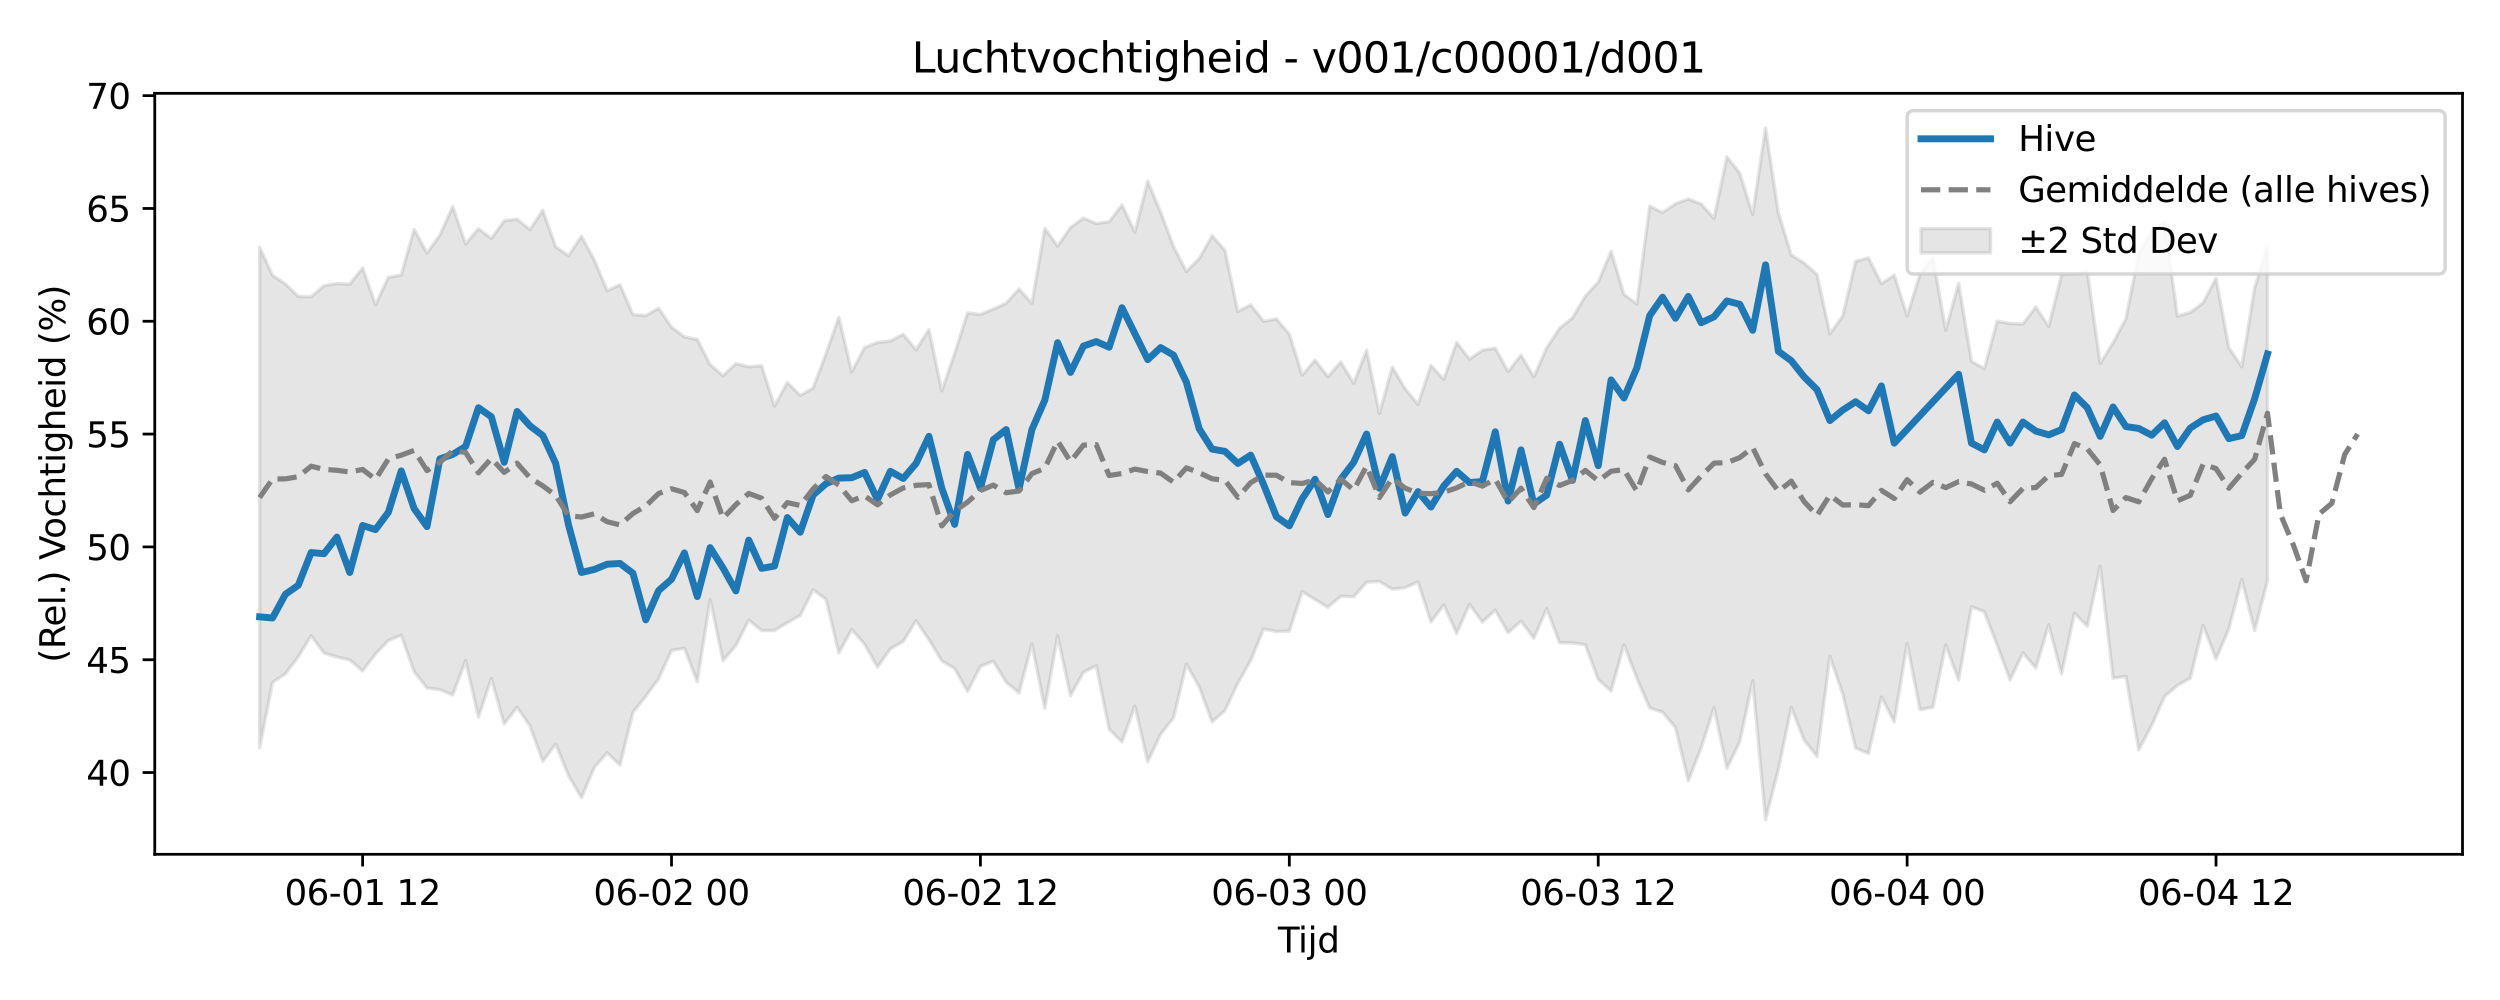 <?xml version="1.0" encoding="utf-8" standalone="no"?>
<!DOCTYPE svg PUBLIC "-//W3C//DTD SVG 1.1//EN"
  "http://www.w3.org/Graphics/SVG/1.1/DTD/svg11.dtd">
<svg xmlns:xlink="http://www.w3.org/1999/xlink" width="720pt" height="288pt" viewBox="0 0 720 288" xmlns="http://www.w3.org/2000/svg" version="1.1">
 <defs>
  <style type="text/css">*{stroke-linejoin: round; stroke-linecap: butt}</style>
 </defs>
 <g id="figure_1">
  <g id="patch_1">
   <path d="M 0 288 
L 720 288 
L 720 0 
L 0 0 
z
" style="fill: #ffffff"/>
  </g>
  <g id="axes_1">
   <g id="patch_2">
    <path d="M 44.57 246.04 
L 709.2 246.04 
L 709.2 26.88 
L 44.57 26.88 
z
" style="fill: #ffffff"/>
   </g>
   <g id="FillBetweenPolyCollection_1">
    <defs>
     <path id="mdb342865ad" d="M 74.78 -216.764 
L 74.78 -72.628 
L 78.487 -91.429 
L 82.194 -93.949 
L 85.901 -98.825 
L 89.608 -104.92 
L 93.314 -99.925 
L 97.021 -98.768 
L 100.728 -97.954 
L 104.435 -94.771 
L 108.142 -99.624 
L 111.848 -103.522 
L 115.555 -105.033 
L 119.262 -94.596 
L 122.969 -89.835 
L 126.676 -89.383 
L 130.383 -87.861 
L 134.089 -97.683 
L 137.796 -81.487 
L 141.503 -92.578 
L 145.21 -79.501 
L 148.917 -84.323 
L 152.623 -78.931 
L 156.33 -68.722 
L 160.037 -73.702 
L 163.744 -64.584 
L 167.451 -58.232 
L 171.157 -66.919 
L 174.864 -71.189 
L 178.571 -67.666 
L 182.278 -82.831 
L 185.985 -87.468 
L 189.691 -92.515 
L 193.398 -100.671 
L 197.105 -101.319 
L 200.812 -91.66 
L 204.519 -115.375 
L 208.225 -97.737 
L 211.932 -102.044 
L 215.639 -109.411 
L 219.346 -106.372 
L 223.053 -106.393 
L 226.759 -108.661 
L 230.466 -110.73 
L 234.173 -118.137 
L 237.88 -115.396 
L 241.587 -99.927 
L 245.293 -106.698 
L 249 -102.474 
L 252.707 -95.862 
L 256.414 -101.111 
L 260.121 -103.21 
L 263.827 -109.223 
L 267.534 -103.781 
L 271.241 -97.677 
L 274.948 -95.431 
L 278.655 -88.888 
L 282.361 -96.046 
L 286.068 -97.574 
L 289.775 -91.523 
L 293.482 -88.424 
L 297.189 -102.559 
L 300.896 -84.028 
L 304.602 -104.86 
L 308.309 -87.616 
L 312.016 -94.384 
L 315.723 -96.267 
L 319.43 -77.971 
L 323.136 -74.299 
L 326.843 -84.677 
L 330.55 -68.58 
L 334.257 -76.568 
L 337.964 -81.207 
L 341.67 -96.708 
L 345.377 -90.188 
L 349.084 -80.091 
L 352.791 -83.386 
L 356.498 -91.21 
L 360.204 -97.777 
L 363.911 -106.843 
L 367.618 -106.113 
L 371.325 -106.239 
L 375.032 -117.572 
L 378.738 -115.33 
L 382.445 -113.107 
L 386.152 -116.278 
L 389.859 -116.124 
L 393.566 -120.317 
L 397.272 -120.545 
L 400.979 -118.297 
L 404.686 -118.749 
L 408.393 -120.391 
L 412.1 -108.882 
L 415.806 -113.749 
L 419.513 -105.587 
L 423.22 -113.956 
L 426.927 -108.853 
L 430.634 -112.29 
L 434.34 -105.752 
L 438.047 -109.096 
L 441.754 -104.189 
L 445.461 -112.689 
L 449.168 -102.896 
L 452.874 -102.835 
L 456.581 -102.326 
L 460.288 -92.307 
L 463.995 -88.974 
L 467.702 -102.318 
L 471.409 -92.664 
L 475.115 -84.103 
L 478.822 -82.889 
L 482.529 -78.497 
L 486.236 -63.141 
L 489.943 -72.642 
L 493.649 -84.147 
L 497.356 -66.694 
L 501.063 -74.369 
L 504.77 -91.933 
L 508.477 -51.922 
L 512.183 -66.463 
L 515.89 -84.279 
L 519.597 -74.823 
L 523.304 -70.158 
L 527.011 -98.931 
L 530.717 -88.106 
L 534.424 -72.544 
L 538.131 -71.008 
L 541.838 -87.256 
L 545.545 -80.106 
L 549.251 -102.658 
L 552.958 -83.598 
L 556.665 -84.299 
L 560.372 -102.236 
L 564.079 -92.118 
L 567.785 -113.265 
L 571.492 -111.808 
L 575.199 -102.161 
L 578.906 -92.188 
L 582.613 -99.987 
L 586.319 -95.588 
L 590.026 -108.054 
L 593.733 -93.914 
L 597.44 -111.379 
L 601.147 -107.645 
L 604.853 -124.906 
L 608.56 -92.706 
L 612.267 -93.161 
L 615.974 -72.06 
L 619.681 -79.067 
L 623.387 -87.4 
L 627.094 -90.593 
L 630.801 -92.679 
L 634.508 -107.899 
L 638.215 -98.212 
L 641.922 -106.952 
L 645.628 -121.087 
L 649.335 -106.408 
L 653.042 -120.747 
L 653.042 -217.243 
L 653.042 -217.243 
L 649.335 -205.048 
L 645.628 -182.354 
L 641.922 -187.825 
L 638.215 -207.883 
L 634.508 -200.795 
L 630.801 -198.025 
L 627.094 -196.927 
L 623.387 -224.056 
L 619.681 -221.211 
L 615.974 -214.882 
L 612.267 -196.236 
L 608.56 -189.247 
L 604.853 -183.3 
L 601.147 -209.804 
L 597.44 -209.138 
L 593.733 -208.841 
L 590.026 -193.979 
L 586.319 -199.585 
L 582.613 -194.682 
L 578.906 -194.827 
L 575.199 -195.504 
L 571.492 -181.813 
L 567.785 -183.966 
L 564.079 -206.449 
L 560.372 -192.887 
L 556.665 -213.856 
L 552.958 -208.926 
L 549.251 -197.058 
L 545.545 -208.75 
L 541.838 -206.293 
L 538.131 -213.733 
L 534.424 -212.773 
L 530.717 -196.995 
L 527.011 -191.874 
L 523.304 -208.951 
L 519.597 -212.228 
L 515.89 -214.577 
L 512.183 -226.653 
L 508.477 -251.158 
L 504.77 -226.274 
L 501.063 -238.061 
L 497.356 -242.848 
L 493.649 -225.081 
L 489.943 -229.252 
L 486.236 -230.697 
L 482.529 -229.307 
L 478.822 -226.772 
L 475.115 -228.621 
L 471.409 -200.452 
L 467.702 -203.227 
L 463.995 -215.581 
L 460.288 -206.73 
L 456.581 -202.725 
L 452.874 -196.46 
L 449.168 -193.458 
L 445.461 -187.843 
L 441.754 -179.448 
L 438.047 -185.681 
L 434.34 -180.979 
L 430.634 -187.747 
L 426.927 -187.151 
L 423.22 -184.565 
L 419.513 -189.406 
L 415.806 -178.738 
L 412.1 -182.738 
L 408.393 -171.539 
L 404.686 -176.058 
L 400.979 -182.297 
L 397.272 -168.888 
L 393.566 -187.177 
L 389.859 -177.606 
L 386.152 -183.759 
L 382.445 -179.504 
L 378.738 -184.284 
L 375.032 -179.948 
L 371.325 -191.787 
L 367.618 -196.152 
L 363.911 -195.484 
L 360.204 -200.218 
L 356.498 -198.306 
L 352.791 -215.908 
L 349.084 -220.132 
L 345.377 -213.501 
L 341.67 -209.827 
L 337.964 -217.036 
L 334.257 -226.904 
L 330.55 -235.814 
L 326.843 -221.115 
L 323.136 -228.962 
L 319.43 -224.135 
L 315.723 -223.636 
L 312.016 -225.21 
L 308.309 -222.468 
L 304.602 -217.117 
L 300.896 -222.26 
L 297.189 -200.635 
L 293.482 -204.774 
L 289.775 -200.655 
L 286.068 -198.998 
L 282.361 -197.431 
L 278.655 -197.874 
L 274.948 -186.225 
L 271.241 -175.438 
L 267.534 -193.1 
L 263.827 -187.256 
L 260.121 -191.721 
L 256.414 -189.798 
L 252.707 -189.352 
L 249 -187.908 
L 245.293 -180.899 
L 241.587 -196.645 
L 237.88 -186.157 
L 234.173 -176.206 
L 230.466 -174.113 
L 226.759 -177.853 
L 223.053 -171.054 
L 219.346 -182.649 
L 215.639 -182.364 
L 211.932 -183.295 
L 208.225 -179.783 
L 204.519 -182.991 
L 200.812 -190.243 
L 197.105 -190.982 
L 193.398 -193.796 
L 189.691 -199.229 
L 185.985 -197.097 
L 182.278 -197.401 
L 178.571 -206.006 
L 174.864 -204.279 
L 171.157 -213.127 
L 167.451 -219.958 
L 163.744 -214.349 
L 160.037 -216.928 
L 156.33 -227.417 
L 152.623 -221.88 
L 148.917 -224.874 
L 145.21 -224.404 
L 141.503 -219.341 
L 137.796 -222.17 
L 134.089 -217.734 
L 130.383 -228.514 
L 126.676 -220.278 
L 122.969 -215.123 
L 119.262 -221.966 
L 115.555 -208.805 
L 111.848 -208.119 
L 108.142 -200.243 
L 104.435 -210.836 
L 100.728 -206.168 
L 97.021 -206.344 
L 93.314 -205.713 
L 89.608 -202.543 
L 85.901 -202.636 
L 82.194 -206.212 
L 78.487 -208.701 
L 74.78 -216.764 
z
" style="stroke: #808080; stroke-opacity: 0.2"/>
    </defs>
    <g clip-path="url(#p90c92bce4d)">
     <use xlink:href="#mdb342865ad" x="0" y="288" style="fill: #808080; fill-opacity: 0.2; stroke: #808080; stroke-opacity: 0.2"/>
    </g>
   </g>
   <g id="matplotlib.axis_1">
    <g id="xtick_1">
     <g id="line2d_1">
      <defs>
       <path id="maa9a66c68b" d="M 0 0 
L 0 3.5 
" style="stroke: #000000; stroke-width: 0.8"/>
      </defs>
      <g>
       <use xlink:href="#maa9a66c68b" x="104.435" y="246.04" style="stroke: #000000; stroke-width: 0.8"/>
      </g>
     </g>
     <g id="text_1">
      <!-- 06-01 12 -->
      <g transform="translate(81.954 260.638) scale(0.1 -0.1)">
       <defs>
        <path id="DejaVuSans-30" d="M 2034 4250 
Q 1547 4250 1301 3770 
Q 1056 3291 1056 2328 
Q 1056 1369 1301 889 
Q 1547 409 2034 409 
Q 2525 409 2770 889 
Q 3016 1369 3016 2328 
Q 3016 3291 2770 3770 
Q 2525 4250 2034 4250 
z
M 2034 4750 
Q 2819 4750 3233 4129 
Q 3647 3509 3647 2328 
Q 3647 1150 3233 529 
Q 2819 -91 2034 -91 
Q 1250 -91 836 529 
Q 422 1150 422 2328 
Q 422 3509 836 4129 
Q 1250 4750 2034 4750 
z
" transform="scale(0.016)"/>
        <path id="DejaVuSans-36" d="M 2113 2584 
Q 1688 2584 1439 2293 
Q 1191 2003 1191 1497 
Q 1191 994 1439 701 
Q 1688 409 2113 409 
Q 2538 409 2786 701 
Q 3034 994 3034 1497 
Q 3034 2003 2786 2293 
Q 2538 2584 2113 2584 
z
M 3366 4563 
L 3366 3988 
Q 3128 4100 2886 4159 
Q 2644 4219 2406 4219 
Q 1781 4219 1451 3797 
Q 1122 3375 1075 2522 
Q 1259 2794 1537 2939 
Q 1816 3084 2150 3084 
Q 2853 3084 3261 2657 
Q 3669 2231 3669 1497 
Q 3669 778 3244 343 
Q 2819 -91 2113 -91 
Q 1303 -91 875 529 
Q 447 1150 447 2328 
Q 447 3434 972 4092 
Q 1497 4750 2381 4750 
Q 2619 4750 2861 4703 
Q 3103 4656 3366 4563 
z
" transform="scale(0.016)"/>
        <path id="DejaVuSans-2d" d="M 313 2009 
L 1997 2009 
L 1997 1497 
L 313 1497 
L 313 2009 
z
" transform="scale(0.016)"/>
        <path id="DejaVuSans-31" d="M 794 531 
L 1825 531 
L 1825 4091 
L 703 3866 
L 703 4441 
L 1819 4666 
L 2450 4666 
L 2450 531 
L 3481 531 
L 3481 0 
L 794 0 
L 794 531 
z
" transform="scale(0.016)"/>
        <path id="DejaVuSans-20" transform="scale(0.016)"/>
        <path id="DejaVuSans-32" d="M 1228 531 
L 3431 531 
L 3431 0 
L 469 0 
L 469 531 
Q 828 903 1448 1529 
Q 2069 2156 2228 2338 
Q 2531 2678 2651 2914 
Q 2772 3150 2772 3378 
Q 2772 3750 2511 3984 
Q 2250 4219 1831 4219 
Q 1534 4219 1204 4116 
Q 875 4013 500 3803 
L 500 4441 
Q 881 4594 1212 4672 
Q 1544 4750 1819 4750 
Q 2544 4750 2975 4387 
Q 3406 4025 3406 3419 
Q 3406 3131 3298 2873 
Q 3191 2616 2906 2266 
Q 2828 2175 2409 1742 
Q 1991 1309 1228 531 
z
" transform="scale(0.016)"/>
       </defs>
       <use xlink:href="#DejaVuSans-30"/>
       <use xlink:href="#DejaVuSans-36" transform="translate(63.623 0)"/>
       <use xlink:href="#DejaVuSans-2d" transform="translate(127.246 0)"/>
       <use xlink:href="#DejaVuSans-30" transform="translate(163.33 0)"/>
       <use xlink:href="#DejaVuSans-31" transform="translate(226.953 0)"/>
       <use xlink:href="#DejaVuSans-20" transform="translate(290.576 0)"/>
       <use xlink:href="#DejaVuSans-31" transform="translate(322.363 0)"/>
       <use xlink:href="#DejaVuSans-32" transform="translate(385.986 0)"/>
      </g>
     </g>
    </g>
    <g id="xtick_2">
     <g id="line2d_2">
      <g>
       <use xlink:href="#maa9a66c68b" x="193.398" y="246.04" style="stroke: #000000; stroke-width: 0.8"/>
      </g>
     </g>
     <g id="text_2">
      <!-- 06-02 00 -->
      <g transform="translate(170.918 260.638) scale(0.1 -0.1)">
       <use xlink:href="#DejaVuSans-30"/>
       <use xlink:href="#DejaVuSans-36" transform="translate(63.623 0)"/>
       <use xlink:href="#DejaVuSans-2d" transform="translate(127.246 0)"/>
       <use xlink:href="#DejaVuSans-30" transform="translate(163.33 0)"/>
       <use xlink:href="#DejaVuSans-32" transform="translate(226.953 0)"/>
       <use xlink:href="#DejaVuSans-20" transform="translate(290.576 0)"/>
       <use xlink:href="#DejaVuSans-30" transform="translate(322.363 0)"/>
       <use xlink:href="#DejaVuSans-30" transform="translate(385.986 0)"/>
      </g>
     </g>
    </g>
    <g id="xtick_3">
     <g id="line2d_3">
      <g>
       <use xlink:href="#maa9a66c68b" x="282.361" y="246.04" style="stroke: #000000; stroke-width: 0.8"/>
      </g>
     </g>
     <g id="text_3">
      <!-- 06-02 12 -->
      <g transform="translate(259.881 260.638) scale(0.1 -0.1)">
       <use xlink:href="#DejaVuSans-30"/>
       <use xlink:href="#DejaVuSans-36" transform="translate(63.623 0)"/>
       <use xlink:href="#DejaVuSans-2d" transform="translate(127.246 0)"/>
       <use xlink:href="#DejaVuSans-30" transform="translate(163.33 0)"/>
       <use xlink:href="#DejaVuSans-32" transform="translate(226.953 0)"/>
       <use xlink:href="#DejaVuSans-20" transform="translate(290.576 0)"/>
       <use xlink:href="#DejaVuSans-31" transform="translate(322.363 0)"/>
       <use xlink:href="#DejaVuSans-32" transform="translate(385.986 0)"/>
      </g>
     </g>
    </g>
    <g id="xtick_4">
     <g id="line2d_4">
      <g>
       <use xlink:href="#maa9a66c68b" x="371.325" y="246.04" style="stroke: #000000; stroke-width: 0.8"/>
      </g>
     </g>
     <g id="text_4">
      <!-- 06-03 00 -->
      <g transform="translate(348.844 260.638) scale(0.1 -0.1)">
       <defs>
        <path id="DejaVuSans-33" d="M 2597 2516 
Q 3050 2419 3304 2112 
Q 3559 1806 3559 1356 
Q 3559 666 3084 287 
Q 2609 -91 1734 -91 
Q 1441 -91 1130 -33 
Q 819 25 488 141 
L 488 750 
Q 750 597 1062 519 
Q 1375 441 1716 441 
Q 2309 441 2620 675 
Q 2931 909 2931 1356 
Q 2931 1769 2642 2001 
Q 2353 2234 1838 2234 
L 1294 2234 
L 1294 2753 
L 1863 2753 
Q 2328 2753 2575 2939 
Q 2822 3125 2822 3475 
Q 2822 3834 2567 4026 
Q 2313 4219 1838 4219 
Q 1578 4219 1281 4162 
Q 984 4106 628 3988 
L 628 4550 
Q 988 4650 1302 4700 
Q 1616 4750 1894 4750 
Q 2613 4750 3031 4423 
Q 3450 4097 3450 3541 
Q 3450 3153 3228 2886 
Q 3006 2619 2597 2516 
z
" transform="scale(0.016)"/>
       </defs>
       <use xlink:href="#DejaVuSans-30"/>
       <use xlink:href="#DejaVuSans-36" transform="translate(63.623 0)"/>
       <use xlink:href="#DejaVuSans-2d" transform="translate(127.246 0)"/>
       <use xlink:href="#DejaVuSans-30" transform="translate(163.33 0)"/>
       <use xlink:href="#DejaVuSans-33" transform="translate(226.953 0)"/>
       <use xlink:href="#DejaVuSans-20" transform="translate(290.576 0)"/>
       <use xlink:href="#DejaVuSans-30" transform="translate(322.363 0)"/>
       <use xlink:href="#DejaVuSans-30" transform="translate(385.986 0)"/>
      </g>
     </g>
    </g>
    <g id="xtick_5">
     <g id="line2d_5">
      <g>
       <use xlink:href="#maa9a66c68b" x="460.288" y="246.04" style="stroke: #000000; stroke-width: 0.8"/>
      </g>
     </g>
     <g id="text_5">
      <!-- 06-03 12 -->
      <g transform="translate(437.808 260.638) scale(0.1 -0.1)">
       <use xlink:href="#DejaVuSans-30"/>
       <use xlink:href="#DejaVuSans-36" transform="translate(63.623 0)"/>
       <use xlink:href="#DejaVuSans-2d" transform="translate(127.246 0)"/>
       <use xlink:href="#DejaVuSans-30" transform="translate(163.33 0)"/>
       <use xlink:href="#DejaVuSans-33" transform="translate(226.953 0)"/>
       <use xlink:href="#DejaVuSans-20" transform="translate(290.576 0)"/>
       <use xlink:href="#DejaVuSans-31" transform="translate(322.363 0)"/>
       <use xlink:href="#DejaVuSans-32" transform="translate(385.986 0)"/>
      </g>
     </g>
    </g>
    <g id="xtick_6">
     <g id="line2d_6">
      <g>
       <use xlink:href="#maa9a66c68b" x="549.251" y="246.04" style="stroke: #000000; stroke-width: 0.8"/>
      </g>
     </g>
     <g id="text_6">
      <!-- 06-04 00 -->
      <g transform="translate(526.771 260.638) scale(0.1 -0.1)">
       <defs>
        <path id="DejaVuSans-34" d="M 2419 4116 
L 825 1625 
L 2419 1625 
L 2419 4116 
z
M 2253 4666 
L 3047 4666 
L 3047 1625 
L 3713 1625 
L 3713 1100 
L 3047 1100 
L 3047 0 
L 2419 0 
L 2419 1100 
L 313 1100 
L 313 1709 
L 2253 4666 
z
" transform="scale(0.016)"/>
       </defs>
       <use xlink:href="#DejaVuSans-30"/>
       <use xlink:href="#DejaVuSans-36" transform="translate(63.623 0)"/>
       <use xlink:href="#DejaVuSans-2d" transform="translate(127.246 0)"/>
       <use xlink:href="#DejaVuSans-30" transform="translate(163.33 0)"/>
       <use xlink:href="#DejaVuSans-34" transform="translate(226.953 0)"/>
       <use xlink:href="#DejaVuSans-20" transform="translate(290.576 0)"/>
       <use xlink:href="#DejaVuSans-30" transform="translate(322.363 0)"/>
       <use xlink:href="#DejaVuSans-30" transform="translate(385.986 0)"/>
      </g>
     </g>
    </g>
    <g id="xtick_7">
     <g id="line2d_7">
      <g>
       <use xlink:href="#maa9a66c68b" x="638.215" y="246.04" style="stroke: #000000; stroke-width: 0.8"/>
      </g>
     </g>
     <g id="text_7">
      <!-- 06-04 12 -->
      <g transform="translate(615.734 260.638) scale(0.1 -0.1)">
       <use xlink:href="#DejaVuSans-30"/>
       <use xlink:href="#DejaVuSans-36" transform="translate(63.623 0)"/>
       <use xlink:href="#DejaVuSans-2d" transform="translate(127.246 0)"/>
       <use xlink:href="#DejaVuSans-30" transform="translate(163.33 0)"/>
       <use xlink:href="#DejaVuSans-34" transform="translate(226.953 0)"/>
       <use xlink:href="#DejaVuSans-20" transform="translate(290.576 0)"/>
       <use xlink:href="#DejaVuSans-31" transform="translate(322.363 0)"/>
       <use xlink:href="#DejaVuSans-32" transform="translate(385.986 0)"/>
      </g>
     </g>
    </g>
    <g id="text_8">
     <!-- Tijd -->
     <g transform="translate(368.035 274.317) scale(0.1 -0.1)">
      <defs>
       <path id="DejaVuSans-54" d="M -19 4666 
L 3928 4666 
L 3928 4134 
L 2272 4134 
L 2272 0 
L 1638 0 
L 1638 4134 
L -19 4134 
L -19 4666 
z
" transform="scale(0.016)"/>
       <path id="DejaVuSans-69" d="M 603 3500 
L 1178 3500 
L 1178 0 
L 603 0 
L 603 3500 
z
M 603 4863 
L 1178 4863 
L 1178 4134 
L 603 4134 
L 603 4863 
z
" transform="scale(0.016)"/>
       <path id="DejaVuSans-6a" d="M 603 3500 
L 1178 3500 
L 1178 -63 
Q 1178 -731 923 -1031 
Q 669 -1331 103 -1331 
L -116 -1331 
L -116 -844 
L 38 -844 
Q 366 -844 484 -692 
Q 603 -541 603 -63 
L 603 3500 
z
M 603 4863 
L 1178 4863 
L 1178 4134 
L 603 4134 
L 603 4863 
z
" transform="scale(0.016)"/>
       <path id="DejaVuSans-64" d="M 2906 2969 
L 2906 4863 
L 3481 4863 
L 3481 0 
L 2906 0 
L 2906 525 
Q 2725 213 2448 61 
Q 2172 -91 1784 -91 
Q 1150 -91 751 415 
Q 353 922 353 1747 
Q 353 2572 751 3078 
Q 1150 3584 1784 3584 
Q 2172 3584 2448 3432 
Q 2725 3281 2906 2969 
z
M 947 1747 
Q 947 1113 1208 752 
Q 1469 391 1925 391 
Q 2381 391 2643 752 
Q 2906 1113 2906 1747 
Q 2906 2381 2643 2742 
Q 2381 3103 1925 3103 
Q 1469 3103 1208 2742 
Q 947 2381 947 1747 
z
" transform="scale(0.016)"/>
      </defs>
      <use xlink:href="#DejaVuSans-54"/>
      <use xlink:href="#DejaVuSans-69" transform="translate(57.959 0)"/>
      <use xlink:href="#DejaVuSans-6a" transform="translate(85.742 0)"/>
      <use xlink:href="#DejaVuSans-64" transform="translate(113.525 0)"/>
     </g>
    </g>
   </g>
   <g id="matplotlib.axis_2">
    <g id="ytick_1">
     <g id="line2d_8">
      <defs>
       <path id="m85c59181f1" d="M 0 0 
L -3.5 0 
" style="stroke: #000000; stroke-width: 0.8"/>
      </defs>
      <g>
       <use xlink:href="#m85c59181f1" x="44.57" y="222.491" style="stroke: #000000; stroke-width: 0.8"/>
      </g>
     </g>
     <g id="text_9">
      <!-- 40 -->
      <g transform="translate(24.845 226.29) scale(0.1 -0.1)">
       <use xlink:href="#DejaVuSans-34"/>
       <use xlink:href="#DejaVuSans-30" transform="translate(63.623 0)"/>
      </g>
     </g>
    </g>
    <g id="ytick_2">
     <g id="line2d_9">
      <g>
       <use xlink:href="#m85c59181f1" x="44.57" y="189.999" style="stroke: #000000; stroke-width: 0.8"/>
      </g>
     </g>
     <g id="text_10">
      <!-- 45 -->
      <g transform="translate(24.845 193.798) scale(0.1 -0.1)">
       <defs>
        <path id="DejaVuSans-35" d="M 691 4666 
L 3169 4666 
L 3169 4134 
L 1269 4134 
L 1269 2991 
Q 1406 3038 1543 3061 
Q 1681 3084 1819 3084 
Q 2600 3084 3056 2656 
Q 3513 2228 3513 1497 
Q 3513 744 3044 326 
Q 2575 -91 1722 -91 
Q 1428 -91 1123 -41 
Q 819 9 494 109 
L 494 744 
Q 775 591 1075 516 
Q 1375 441 1709 441 
Q 2250 441 2565 725 
Q 2881 1009 2881 1497 
Q 2881 1984 2565 2268 
Q 2250 2553 1709 2553 
Q 1456 2553 1204 2497 
Q 953 2441 691 2322 
L 691 4666 
z
" transform="scale(0.016)"/>
       </defs>
       <use xlink:href="#DejaVuSans-34"/>
       <use xlink:href="#DejaVuSans-35" transform="translate(63.623 0)"/>
      </g>
     </g>
    </g>
    <g id="ytick_3">
     <g id="line2d_10">
      <g>
       <use xlink:href="#m85c59181f1" x="44.57" y="157.507" style="stroke: #000000; stroke-width: 0.8"/>
      </g>
     </g>
     <g id="text_11">
      <!-- 50 -->
      <g transform="translate(24.845 161.307) scale(0.1 -0.1)">
       <use xlink:href="#DejaVuSans-35"/>
       <use xlink:href="#DejaVuSans-30" transform="translate(63.623 0)"/>
      </g>
     </g>
    </g>
    <g id="ytick_4">
     <g id="line2d_11">
      <g>
       <use xlink:href="#m85c59181f1" x="44.57" y="125.016" style="stroke: #000000; stroke-width: 0.8"/>
      </g>
     </g>
     <g id="text_12">
      <!-- 55 -->
      <g transform="translate(24.845 128.815) scale(0.1 -0.1)">
       <use xlink:href="#DejaVuSans-35"/>
       <use xlink:href="#DejaVuSans-35" transform="translate(63.623 0)"/>
      </g>
     </g>
    </g>
    <g id="ytick_5">
     <g id="line2d_12">
      <g>
       <use xlink:href="#m85c59181f1" x="44.57" y="92.524" style="stroke: #000000; stroke-width: 0.8"/>
      </g>
     </g>
     <g id="text_13">
      <!-- 60 -->
      <g transform="translate(24.845 96.323) scale(0.1 -0.1)">
       <use xlink:href="#DejaVuSans-36"/>
       <use xlink:href="#DejaVuSans-30" transform="translate(63.623 0)"/>
      </g>
     </g>
    </g>
    <g id="ytick_6">
     <g id="line2d_13">
      <g>
       <use xlink:href="#m85c59181f1" x="44.57" y="60.032" style="stroke: #000000; stroke-width: 0.8"/>
      </g>
     </g>
     <g id="text_14">
      <!-- 65 -->
      <g transform="translate(24.845 63.831) scale(0.1 -0.1)">
       <use xlink:href="#DejaVuSans-36"/>
       <use xlink:href="#DejaVuSans-35" transform="translate(63.623 0)"/>
      </g>
     </g>
    </g>
    <g id="ytick_7">
     <g id="line2d_14">
      <g>
       <use xlink:href="#m85c59181f1" x="44.57" y="27.54" style="stroke: #000000; stroke-width: 0.8"/>
      </g>
     </g>
     <g id="text_15">
      <!-- 70 -->
      <g transform="translate(24.845 31.34) scale(0.1 -0.1)">
       <defs>
        <path id="DejaVuSans-37" d="M 525 4666 
L 3525 4666 
L 3525 4397 
L 1831 0 
L 1172 0 
L 2766 4134 
L 525 4134 
L 525 4666 
z
" transform="scale(0.016)"/>
       </defs>
       <use xlink:href="#DejaVuSans-37"/>
       <use xlink:href="#DejaVuSans-30" transform="translate(63.623 0)"/>
      </g>
     </g>
    </g>
    <g id="text_16">
     <!-- (Rel.) Vochtigheid (%) -->
     <g transform="translate(18.765 190.838) rotate(-90) scale(0.1 -0.1)">
      <defs>
       <path id="DejaVuSans-28" d="M 1984 4856 
Q 1566 4138 1362 3434 
Q 1159 2731 1159 2009 
Q 1159 1288 1364 580 
Q 1569 -128 1984 -844 
L 1484 -844 
Q 1016 -109 783 600 
Q 550 1309 550 2009 
Q 550 2706 781 3412 
Q 1013 4119 1484 4856 
L 1984 4856 
z
" transform="scale(0.016)"/>
       <path id="DejaVuSans-52" d="M 2841 2188 
Q 3044 2119 3236 1894 
Q 3428 1669 3622 1275 
L 4263 0 
L 3584 0 
L 2988 1197 
Q 2756 1666 2539 1819 
Q 2322 1972 1947 1972 
L 1259 1972 
L 1259 0 
L 628 0 
L 628 4666 
L 2053 4666 
Q 2853 4666 3247 4331 
Q 3641 3997 3641 3322 
Q 3641 2881 3436 2590 
Q 3231 2300 2841 2188 
z
M 1259 4147 
L 1259 2491 
L 2053 2491 
Q 2509 2491 2742 2702 
Q 2975 2913 2975 3322 
Q 2975 3731 2742 3939 
Q 2509 4147 2053 4147 
L 1259 4147 
z
" transform="scale(0.016)"/>
       <path id="DejaVuSans-65" d="M 3597 1894 
L 3597 1613 
L 953 1613 
Q 991 1019 1311 708 
Q 1631 397 2203 397 
Q 2534 397 2845 478 
Q 3156 559 3463 722 
L 3463 178 
Q 3153 47 2828 -22 
Q 2503 -91 2169 -91 
Q 1331 -91 842 396 
Q 353 884 353 1716 
Q 353 2575 817 3079 
Q 1281 3584 2069 3584 
Q 2775 3584 3186 3129 
Q 3597 2675 3597 1894 
z
M 3022 2063 
Q 3016 2534 2758 2815 
Q 2500 3097 2075 3097 
Q 1594 3097 1305 2825 
Q 1016 2553 972 2059 
L 3022 2063 
z
" transform="scale(0.016)"/>
       <path id="DejaVuSans-6c" d="M 603 4863 
L 1178 4863 
L 1178 0 
L 603 0 
L 603 4863 
z
" transform="scale(0.016)"/>
       <path id="DejaVuSans-2e" d="M 684 794 
L 1344 794 
L 1344 0 
L 684 0 
L 684 794 
z
" transform="scale(0.016)"/>
       <path id="DejaVuSans-29" d="M 513 4856 
L 1013 4856 
Q 1481 4119 1714 3412 
Q 1947 2706 1947 2009 
Q 1947 1309 1714 600 
Q 1481 -109 1013 -844 
L 513 -844 
Q 928 -128 1133 580 
Q 1338 1288 1338 2009 
Q 1338 2731 1133 3434 
Q 928 4138 513 4856 
z
" transform="scale(0.016)"/>
       <path id="DejaVuSans-56" d="M 1831 0 
L 50 4666 
L 709 4666 
L 2188 738 
L 3669 4666 
L 4325 4666 
L 2547 0 
L 1831 0 
z
" transform="scale(0.016)"/>
       <path id="DejaVuSans-6f" d="M 1959 3097 
Q 1497 3097 1228 2736 
Q 959 2375 959 1747 
Q 959 1119 1226 758 
Q 1494 397 1959 397 
Q 2419 397 2687 759 
Q 2956 1122 2956 1747 
Q 2956 2369 2687 2733 
Q 2419 3097 1959 3097 
z
M 1959 3584 
Q 2709 3584 3137 3096 
Q 3566 2609 3566 1747 
Q 3566 888 3137 398 
Q 2709 -91 1959 -91 
Q 1206 -91 779 398 
Q 353 888 353 1747 
Q 353 2609 779 3096 
Q 1206 3584 1959 3584 
z
" transform="scale(0.016)"/>
       <path id="DejaVuSans-63" d="M 3122 3366 
L 3122 2828 
Q 2878 2963 2633 3030 
Q 2388 3097 2138 3097 
Q 1578 3097 1268 2742 
Q 959 2388 959 1747 
Q 959 1106 1268 751 
Q 1578 397 2138 397 
Q 2388 397 2633 464 
Q 2878 531 3122 666 
L 3122 134 
Q 2881 22 2623 -34 
Q 2366 -91 2075 -91 
Q 1284 -91 818 406 
Q 353 903 353 1747 
Q 353 2603 823 3093 
Q 1294 3584 2113 3584 
Q 2378 3584 2631 3529 
Q 2884 3475 3122 3366 
z
" transform="scale(0.016)"/>
       <path id="DejaVuSans-68" d="M 3513 2113 
L 3513 0 
L 2938 0 
L 2938 2094 
Q 2938 2591 2744 2837 
Q 2550 3084 2163 3084 
Q 1697 3084 1428 2787 
Q 1159 2491 1159 1978 
L 1159 0 
L 581 0 
L 581 4863 
L 1159 4863 
L 1159 2956 
Q 1366 3272 1645 3428 
Q 1925 3584 2291 3584 
Q 2894 3584 3203 3211 
Q 3513 2838 3513 2113 
z
" transform="scale(0.016)"/>
       <path id="DejaVuSans-74" d="M 1172 4494 
L 1172 3500 
L 2356 3500 
L 2356 3053 
L 1172 3053 
L 1172 1153 
Q 1172 725 1289 603 
Q 1406 481 1766 481 
L 2356 481 
L 2356 0 
L 1766 0 
Q 1100 0 847 248 
Q 594 497 594 1153 
L 594 3053 
L 172 3053 
L 172 3500 
L 594 3500 
L 594 4494 
L 1172 4494 
z
" transform="scale(0.016)"/>
       <path id="DejaVuSans-67" d="M 2906 1791 
Q 2906 2416 2648 2759 
Q 2391 3103 1925 3103 
Q 1463 3103 1205 2759 
Q 947 2416 947 1791 
Q 947 1169 1205 825 
Q 1463 481 1925 481 
Q 2391 481 2648 825 
Q 2906 1169 2906 1791 
z
M 3481 434 
Q 3481 -459 3084 -895 
Q 2688 -1331 1869 -1331 
Q 1566 -1331 1297 -1286 
Q 1028 -1241 775 -1147 
L 775 -588 
Q 1028 -725 1275 -790 
Q 1522 -856 1778 -856 
Q 2344 -856 2625 -561 
Q 2906 -266 2906 331 
L 2906 616 
Q 2728 306 2450 153 
Q 2172 0 1784 0 
Q 1141 0 747 490 
Q 353 981 353 1791 
Q 353 2603 747 3093 
Q 1141 3584 1784 3584 
Q 2172 3584 2450 3431 
Q 2728 3278 2906 2969 
L 2906 3500 
L 3481 3500 
L 3481 434 
z
" transform="scale(0.016)"/>
       <path id="DejaVuSans-25" d="M 4653 2053 
Q 4381 2053 4226 1822 
Q 4072 1591 4072 1178 
Q 4072 772 4226 539 
Q 4381 306 4653 306 
Q 4919 306 5073 539 
Q 5228 772 5228 1178 
Q 5228 1588 5073 1820 
Q 4919 2053 4653 2053 
z
M 4653 2450 
Q 5147 2450 5437 2106 
Q 5728 1763 5728 1178 
Q 5728 594 5436 251 
Q 5144 -91 4653 -91 
Q 4153 -91 3862 251 
Q 3572 594 3572 1178 
Q 3572 1766 3864 2108 
Q 4156 2450 4653 2450 
z
M 1428 4353 
Q 1159 4353 1004 4120 
Q 850 3888 850 3481 
Q 850 3069 1003 2837 
Q 1156 2606 1428 2606 
Q 1700 2606 1854 2837 
Q 2009 3069 2009 3481 
Q 2009 3884 1853 4118 
Q 1697 4353 1428 4353 
z
M 4250 4750 
L 4750 4750 
L 1831 -91 
L 1331 -91 
L 4250 4750 
z
M 1428 4750 
Q 1922 4750 2215 4408 
Q 2509 4066 2509 3481 
Q 2509 2891 2217 2550 
Q 1925 2209 1428 2209 
Q 931 2209 642 2551 
Q 353 2894 353 3481 
Q 353 4063 643 4406 
Q 934 4750 1428 4750 
z
" transform="scale(0.016)"/>
      </defs>
      <use xlink:href="#DejaVuSans-28"/>
      <use xlink:href="#DejaVuSans-52" transform="translate(39.014 0)"/>
      <use xlink:href="#DejaVuSans-65" transform="translate(103.996 0)"/>
      <use xlink:href="#DejaVuSans-6c" transform="translate(165.52 0)"/>
      <use xlink:href="#DejaVuSans-2e" transform="translate(193.303 0)"/>
      <use xlink:href="#DejaVuSans-29" transform="translate(225.09 0)"/>
      <use xlink:href="#DejaVuSans-20" transform="translate(264.104 0)"/>
      <use xlink:href="#DejaVuSans-56" transform="translate(295.891 0)"/>
      <use xlink:href="#DejaVuSans-6f" transform="translate(356.549 0)"/>
      <use xlink:href="#DejaVuSans-63" transform="translate(417.73 0)"/>
      <use xlink:href="#DejaVuSans-68" transform="translate(472.711 0)"/>
      <use xlink:href="#DejaVuSans-74" transform="translate(536.09 0)"/>
      <use xlink:href="#DejaVuSans-69" transform="translate(575.299 0)"/>
      <use xlink:href="#DejaVuSans-67" transform="translate(603.082 0)"/>
      <use xlink:href="#DejaVuSans-68" transform="translate(666.559 0)"/>
      <use xlink:href="#DejaVuSans-65" transform="translate(729.938 0)"/>
      <use xlink:href="#DejaVuSans-69" transform="translate(791.461 0)"/>
      <use xlink:href="#DejaVuSans-64" transform="translate(819.244 0)"/>
      <use xlink:href="#DejaVuSans-20" transform="translate(882.721 0)"/>
      <use xlink:href="#DejaVuSans-28" transform="translate(914.508 0)"/>
      <use xlink:href="#DejaVuSans-25" transform="translate(953.521 0)"/>
      <use xlink:href="#DejaVuSans-29" transform="translate(1048.541 0)"/>
     </g>
    </g>
   </g>
   <g id="line2d_15">
    <path d="M 74.78 177.652 
L 78.487 177.977 
L 82.194 171.154 
L 85.901 168.555 
L 89.608 159.132 
L 93.314 159.457 
L 97.021 154.691 
L 100.728 164.872 
L 104.435 151.334 
L 108.142 152.525 
L 111.848 147.543 
L 115.555 135.63 
L 119.262 146.46 
L 122.969 151.659 
L 126.676 132.164 
L 130.383 130.864 
L 134.089 128.59 
L 137.796 117.434 
L 141.503 120.034 
L 145.21 133.139 
L 148.917 118.517 
L 152.623 122.633 
L 156.33 125.449 
L 160.037 133.464 
L 163.744 151.226 
L 167.451 164.872 
L 171.157 164.006 
L 174.864 162.49 
L 178.571 162.273 
L 182.278 165.089 
L 185.985 178.519 
L 189.691 170.071 
L 193.398 166.822 
L 197.105 159.24 
L 200.812 171.804 
L 204.519 157.724 
L 208.225 163.573 
L 211.932 170.179 
L 215.639 155.558 
L 219.346 163.681 
L 223.053 163.031 
L 226.759 149.06 
L 230.466 153.284 
L 234.173 142.561 
L 237.88 139.312 
L 241.587 137.687 
L 245.293 137.579 
L 249 136.063 
L 252.707 143.861 
L 256.414 135.738 
L 260.121 137.796 
L 263.827 133.464 
L 267.534 125.666 
L 271.241 140.612 
L 274.948 151.009 
L 278.655 130.864 
L 282.361 140.612 
L 286.068 126.64 
L 289.775 123.716 
L 293.482 140.828 
L 297.189 123.716 
L 300.896 115.268 
L 304.602 98.697 
L 308.309 107.254 
L 312.016 99.672 
L 315.723 98.372 
L 319.43 99.997 
L 323.136 88.625 
L 330.55 103.571 
L 334.257 100.105 
L 337.964 102.271 
L 341.67 110.069 
L 345.377 123.499 
L 349.084 129.348 
L 352.791 129.998 
L 356.498 133.464 
L 360.204 131.081 
L 363.911 139.529 
L 367.618 148.843 
L 371.325 151.442 
L 375.032 143.644 
L 378.738 138.012 
L 382.445 148.193 
L 386.152 138.012 
L 389.859 133.139 
L 393.566 125.016 
L 397.272 140.612 
L 400.979 131.514 
L 404.686 147.76 
L 408.393 141.586 
L 412.1 146.027 
L 415.806 139.962 
L 419.513 135.738 
L 423.22 138.987 
L 426.927 138.662 
L 430.634 124.366 
L 434.34 144.294 
L 438.047 129.565 
L 441.754 145.161 
L 445.461 142.561 
L 449.168 127.94 
L 452.874 138.337 
L 456.581 121.117 
L 460.288 134.113 
L 463.995 109.42 
L 467.702 114.618 
L 471.409 105.954 
L 475.115 90.899 
L 478.822 85.592 
L 482.529 91.657 
L 486.236 85.376 
L 489.943 92.957 
L 493.649 91.224 
L 497.356 86.675 
L 501.063 87.65 
L 504.77 95.123 
L 508.477 76.278 
L 512.183 101.188 
L 515.89 103.896 
L 519.597 108.553 
L 523.304 112.236 
L 527.011 121.117 
L 530.717 118.084 
L 534.424 115.701 
L 538.131 118.301 
L 541.838 111.153 
L 545.545 127.615 
L 564.079 107.795 
L 567.785 127.615 
L 571.492 129.565 
L 575.199 121.55 
L 578.906 127.615 
L 582.613 121.55 
L 586.319 124.149 
L 590.026 125.232 
L 593.733 123.716 
L 597.44 113.752 
L 601.147 117.434 
L 604.853 125.666 
L 608.56 117.218 
L 612.267 122.85 
L 615.974 123.391 
L 619.681 125.341 
L 623.387 121.767 
L 627.094 128.59 
L 630.801 123.283 
L 634.508 120.9 
L 638.215 119.817 
L 641.922 126.315 
L 645.628 125.449 
L 649.335 114.835 
L 653.042 101.947 
L 653.042 101.947 
" clip-path="url(#p90c92bce4d)" style="fill: none; stroke: #1f77b4; stroke-width: 2; stroke-linecap: square"/>
   </g>
   <g id="line2d_16">
    <path d="M 74.78 143.304 
L 78.487 137.935 
L 82.194 137.92 
L 85.901 137.27 
L 89.608 134.268 
L 93.314 135.181 
L 97.021 135.444 
L 100.728 135.939 
L 104.435 135.196 
L 108.142 138.067 
L 111.848 132.179 
L 115.555 131.081 
L 119.262 129.719 
L 122.969 135.521 
L 126.676 133.17 
L 130.383 129.812 
L 134.089 130.292 
L 137.796 136.171 
L 141.503 132.04 
L 145.21 136.047 
L 148.917 133.402 
L 152.623 137.595 
L 156.33 139.931 
L 160.037 142.685 
L 163.744 148.534 
L 167.451 148.905 
L 171.157 147.977 
L 174.864 150.266 
L 178.571 151.164 
L 182.278 147.884 
L 185.985 145.718 
L 189.691 142.128 
L 193.398 140.766 
L 197.105 141.85 
L 200.812 147.048 
L 204.519 138.817 
L 208.225 149.24 
L 211.932 145.331 
L 215.639 142.113 
L 219.346 143.49 
L 223.053 149.276 
L 226.759 144.743 
L 230.466 145.578 
L 234.173 140.828 
L 237.88 137.223 
L 241.587 139.714 
L 245.293 144.201 
L 249 142.809 
L 252.707 145.393 
L 256.414 142.546 
L 260.121 140.534 
L 263.827 139.761 
L 267.534 139.56 
L 271.241 151.442 
L 274.948 147.172 
L 278.655 144.619 
L 282.361 141.262 
L 286.068 139.714 
L 289.775 141.911 
L 293.482 141.401 
L 297.189 136.403 
L 300.896 134.856 
L 304.602 127.012 
L 308.309 132.958 
L 312.016 128.203 
L 315.723 128.048 
L 319.43 136.947 
L 323.136 136.37 
L 326.843 135.104 
L 330.55 135.803 
L 334.257 136.264 
L 337.964 138.879 
L 341.67 134.732 
L 345.377 136.156 
L 349.084 137.889 
L 352.791 138.353 
L 356.498 143.242 
L 360.204 139.003 
L 363.911 136.836 
L 367.618 136.867 
L 371.325 138.987 
L 375.032 139.24 
L 378.738 138.193 
L 382.445 141.695 
L 386.152 137.981 
L 389.859 141.135 
L 393.566 134.253 
L 397.272 143.283 
L 400.979 137.703 
L 404.686 140.596 
L 408.393 142.035 
L 412.1 142.19 
L 415.806 141.757 
L 419.513 140.503 
L 423.22 138.74 
L 426.927 139.998 
L 430.634 137.981 
L 434.34 144.635 
L 438.047 140.612 
L 441.754 146.182 
L 445.461 137.734 
L 449.168 139.823 
L 452.874 138.353 
L 456.581 135.475 
L 460.288 138.482 
L 463.995 135.722 
L 467.702 135.227 
L 471.409 141.442 
L 475.115 131.638 
L 478.822 133.17 
L 482.529 134.098 
L 486.236 141.081 
L 489.943 137.053 
L 493.649 133.386 
L 497.356 133.229 
L 501.063 131.785 
L 504.77 128.897 
L 508.477 136.46 
L 512.183 141.442 
L 515.89 138.572 
L 519.597 144.475 
L 523.304 148.446 
L 527.011 142.597 
L 530.717 145.449 
L 534.424 145.341 
L 538.131 145.63 
L 541.838 141.225 
L 545.545 143.572 
L 549.251 138.142 
L 552.958 141.738 
L 556.665 138.922 
L 560.372 140.438 
L 564.079 138.716 
L 567.785 139.384 
L 571.492 141.189 
L 575.199 139.168 
L 578.906 144.493 
L 582.613 140.666 
L 586.319 140.413 
L 590.026 136.983 
L 593.733 136.622 
L 597.44 127.741 
L 601.147 129.276 
L 604.853 133.897 
L 608.56 147.023 
L 612.267 143.301 
L 615.974 144.529 
L 619.681 137.861 
L 623.387 132.272 
L 627.094 144.24 
L 630.801 142.648 
L 634.508 133.653 
L 638.215 134.953 
L 641.922 140.612 
L 645.628 136.279 
L 649.335 132.272 
L 653.042 119.005 
L 656.749 148.085 
L 660.456 156.858 
L 664.162 167.255 
L 667.869 148.085 
L 671.576 144.944 
L 675.283 130.864 
L 678.99 125.016 
L 678.99 125.016 
" clip-path="url(#p90c92bce4d)" style="fill: none; stroke-dasharray: 5.55,2.4; stroke-dashoffset: 0; stroke: #808080; stroke-width: 1.5"/>
   </g>
   <g id="patch_3">
    <path d="M 44.57 246.04 
L 44.57 26.88 
" style="fill: none; stroke: #000000; stroke-width: 0.8; stroke-linejoin: miter; stroke-linecap: square"/>
   </g>
   <g id="patch_4">
    <path d="M 709.2 246.04 
L 709.2 26.88 
" style="fill: none; stroke: #000000; stroke-width: 0.8; stroke-linejoin: miter; stroke-linecap: square"/>
   </g>
   <g id="patch_5">
    <path d="M 44.57 246.04 
L 709.2 246.04 
" style="fill: none; stroke: #000000; stroke-width: 0.8; stroke-linejoin: miter; stroke-linecap: square"/>
   </g>
   <g id="patch_6">
    <path d="M 44.57 26.88 
L 709.2 26.88 
" style="fill: none; stroke: #000000; stroke-width: 0.8; stroke-linejoin: miter; stroke-linecap: square"/>
   </g>
   <g id="text_17">
    <!-- Luchtvochtigheid - v001/c00001/d001 -->
    <g transform="translate(262.595 20.88) scale(0.12 -0.12)">
     <defs>
      <path id="DejaVuSans-4c" d="M 628 4666 
L 1259 4666 
L 1259 531 
L 3531 531 
L 3531 0 
L 628 0 
L 628 4666 
z
" transform="scale(0.016)"/>
      <path id="DejaVuSans-75" d="M 544 1381 
L 544 3500 
L 1119 3500 
L 1119 1403 
Q 1119 906 1312 657 
Q 1506 409 1894 409 
Q 2359 409 2629 706 
Q 2900 1003 2900 1516 
L 2900 3500 
L 3475 3500 
L 3475 0 
L 2900 0 
L 2900 538 
Q 2691 219 2414 64 
Q 2138 -91 1772 -91 
Q 1169 -91 856 284 
Q 544 659 544 1381 
z
M 1991 3584 
L 1991 3584 
z
" transform="scale(0.016)"/>
      <path id="DejaVuSans-76" d="M 191 3500 
L 800 3500 
L 1894 563 
L 2988 3500 
L 3597 3500 
L 2284 0 
L 1503 0 
L 191 3500 
z
" transform="scale(0.016)"/>
      <path id="DejaVuSans-2f" d="M 1625 4666 
L 2156 4666 
L 531 -594 
L 0 -594 
L 1625 4666 
z
" transform="scale(0.016)"/>
     </defs>
     <use xlink:href="#DejaVuSans-4c"/>
     <use xlink:href="#DejaVuSans-75" transform="translate(53.963 0)"/>
     <use xlink:href="#DejaVuSans-63" transform="translate(117.342 0)"/>
     <use xlink:href="#DejaVuSans-68" transform="translate(172.322 0)"/>
     <use xlink:href="#DejaVuSans-74" transform="translate(235.701 0)"/>
     <use xlink:href="#DejaVuSans-76" transform="translate(274.91 0)"/>
     <use xlink:href="#DejaVuSans-6f" transform="translate(334.09 0)"/>
     <use xlink:href="#DejaVuSans-63" transform="translate(395.271 0)"/>
     <use xlink:href="#DejaVuSans-68" transform="translate(450.252 0)"/>
     <use xlink:href="#DejaVuSans-74" transform="translate(513.631 0)"/>
     <use xlink:href="#DejaVuSans-69" transform="translate(552.84 0)"/>
     <use xlink:href="#DejaVuSans-67" transform="translate(580.623 0)"/>
     <use xlink:href="#DejaVuSans-68" transform="translate(644.1 0)"/>
     <use xlink:href="#DejaVuSans-65" transform="translate(707.479 0)"/>
     <use xlink:href="#DejaVuSans-69" transform="translate(769.002 0)"/>
     <use xlink:href="#DejaVuSans-64" transform="translate(796.785 0)"/>
     <use xlink:href="#DejaVuSans-20" transform="translate(860.262 0)"/>
     <use xlink:href="#DejaVuSans-2d" transform="translate(892.049 0)"/>
     <use xlink:href="#DejaVuSans-20" transform="translate(928.133 0)"/>
     <use xlink:href="#DejaVuSans-76" transform="translate(959.92 0)"/>
     <use xlink:href="#DejaVuSans-30" transform="translate(1019.1 0)"/>
     <use xlink:href="#DejaVuSans-30" transform="translate(1082.723 0)"/>
     <use xlink:href="#DejaVuSans-31" transform="translate(1146.346 0)"/>
     <use xlink:href="#DejaVuSans-2f" transform="translate(1209.969 0)"/>
     <use xlink:href="#DejaVuSans-63" transform="translate(1243.66 0)"/>
     <use xlink:href="#DejaVuSans-30" transform="translate(1298.641 0)"/>
     <use xlink:href="#DejaVuSans-30" transform="translate(1362.264 0)"/>
     <use xlink:href="#DejaVuSans-30" transform="translate(1425.887 0)"/>
     <use xlink:href="#DejaVuSans-30" transform="translate(1489.51 0)"/>
     <use xlink:href="#DejaVuSans-31" transform="translate(1553.133 0)"/>
     <use xlink:href="#DejaVuSans-2f" transform="translate(1616.756 0)"/>
     <use xlink:href="#DejaVuSans-64" transform="translate(1650.447 0)"/>
     <use xlink:href="#DejaVuSans-30" transform="translate(1713.924 0)"/>
     <use xlink:href="#DejaVuSans-30" transform="translate(1777.547 0)"/>
     <use xlink:href="#DejaVuSans-31" transform="translate(1841.17 0)"/>
    </g>
   </g>
   <g id="legend_1">
    <g id="patch_7">
     <path d="M 551.256 78.914 
L 702.2 78.914 
Q 704.2 78.914 704.2 76.914 
L 704.2 33.88 
Q 704.2 31.88 702.2 31.88 
L 551.256 31.88 
Q 549.256 31.88 549.256 33.88 
L 549.256 76.914 
Q 549.256 78.914 551.256 78.914 
z
" style="fill: #ffffff; opacity: 0.8; stroke: #cccccc; stroke-linejoin: miter"/>
    </g>
    <g id="line2d_17">
     <path d="M 553.256 39.978 
L 563.256 39.978 
L 573.256 39.978 
" style="fill: none; stroke: #1f77b4; stroke-width: 2; stroke-linecap: square"/>
    </g>
    <g id="text_18">
     <!-- Hive -->
     <g transform="translate(581.256 43.478) scale(0.1 -0.1)">
      <defs>
       <path id="DejaVuSans-48" d="M 628 4666 
L 1259 4666 
L 1259 2753 
L 3553 2753 
L 3553 4666 
L 4184 4666 
L 4184 0 
L 3553 0 
L 3553 2222 
L 1259 2222 
L 1259 0 
L 628 0 
L 628 4666 
z
" transform="scale(0.016)"/>
      </defs>
      <use xlink:href="#DejaVuSans-48"/>
      <use xlink:href="#DejaVuSans-69" transform="translate(75.195 0)"/>
      <use xlink:href="#DejaVuSans-76" transform="translate(102.979 0)"/>
      <use xlink:href="#DejaVuSans-65" transform="translate(162.158 0)"/>
     </g>
    </g>
    <g id="line2d_18">
     <path d="M 553.256 54.657 
L 563.256 54.657 
L 573.256 54.657 
" style="fill: none; stroke-dasharray: 5.55,2.4; stroke-dashoffset: 0; stroke: #808080; stroke-width: 1.5"/>
    </g>
    <g id="text_19">
     <!-- Gemiddelde (alle hives) -->
     <g transform="translate(581.256 58.157) scale(0.1 -0.1)">
      <defs>
       <path id="DejaVuSans-47" d="M 3809 666 
L 3809 1919 
L 2778 1919 
L 2778 2438 
L 4434 2438 
L 4434 434 
Q 4069 175 3628 42 
Q 3188 -91 2688 -91 
Q 1594 -91 976 548 
Q 359 1188 359 2328 
Q 359 3472 976 4111 
Q 1594 4750 2688 4750 
Q 3144 4750 3555 4637 
Q 3966 4525 4313 4306 
L 4313 3634 
Q 3963 3931 3569 4081 
Q 3175 4231 2741 4231 
Q 1884 4231 1454 3753 
Q 1025 3275 1025 2328 
Q 1025 1384 1454 906 
Q 1884 428 2741 428 
Q 3075 428 3337 486 
Q 3600 544 3809 666 
z
" transform="scale(0.016)"/>
       <path id="DejaVuSans-6d" d="M 3328 2828 
Q 3544 3216 3844 3400 
Q 4144 3584 4550 3584 
Q 5097 3584 5394 3201 
Q 5691 2819 5691 2113 
L 5691 0 
L 5113 0 
L 5113 2094 
Q 5113 2597 4934 2840 
Q 4756 3084 4391 3084 
Q 3944 3084 3684 2787 
Q 3425 2491 3425 1978 
L 3425 0 
L 2847 0 
L 2847 2094 
Q 2847 2600 2669 2842 
Q 2491 3084 2119 3084 
Q 1678 3084 1418 2786 
Q 1159 2488 1159 1978 
L 1159 0 
L 581 0 
L 581 3500 
L 1159 3500 
L 1159 2956 
Q 1356 3278 1631 3431 
Q 1906 3584 2284 3584 
Q 2666 3584 2933 3390 
Q 3200 3197 3328 2828 
z
" transform="scale(0.016)"/>
       <path id="DejaVuSans-61" d="M 2194 1759 
Q 1497 1759 1228 1600 
Q 959 1441 959 1056 
Q 959 750 1161 570 
Q 1363 391 1709 391 
Q 2188 391 2477 730 
Q 2766 1069 2766 1631 
L 2766 1759 
L 2194 1759 
z
M 3341 1997 
L 3341 0 
L 2766 0 
L 2766 531 
Q 2569 213 2275 61 
Q 1981 -91 1556 -91 
Q 1019 -91 701 211 
Q 384 513 384 1019 
Q 384 1609 779 1909 
Q 1175 2209 1959 2209 
L 2766 2209 
L 2766 2266 
Q 2766 2663 2505 2880 
Q 2244 3097 1772 3097 
Q 1472 3097 1187 3025 
Q 903 2953 641 2809 
L 641 3341 
Q 956 3463 1253 3523 
Q 1550 3584 1831 3584 
Q 2591 3584 2966 3190 
Q 3341 2797 3341 1997 
z
" transform="scale(0.016)"/>
       <path id="DejaVuSans-73" d="M 2834 3397 
L 2834 2853 
Q 2591 2978 2328 3040 
Q 2066 3103 1784 3103 
Q 1356 3103 1142 2972 
Q 928 2841 928 2578 
Q 928 2378 1081 2264 
Q 1234 2150 1697 2047 
L 1894 2003 
Q 2506 1872 2764 1633 
Q 3022 1394 3022 966 
Q 3022 478 2636 193 
Q 2250 -91 1575 -91 
Q 1294 -91 989 -36 
Q 684 19 347 128 
L 347 722 
Q 666 556 975 473 
Q 1284 391 1588 391 
Q 1994 391 2212 530 
Q 2431 669 2431 922 
Q 2431 1156 2273 1281 
Q 2116 1406 1581 1522 
L 1381 1569 
Q 847 1681 609 1914 
Q 372 2147 372 2553 
Q 372 3047 722 3315 
Q 1072 3584 1716 3584 
Q 2034 3584 2315 3537 
Q 2597 3491 2834 3397 
z
" transform="scale(0.016)"/>
      </defs>
      <use xlink:href="#DejaVuSans-47"/>
      <use xlink:href="#DejaVuSans-65" transform="translate(77.49 0)"/>
      <use xlink:href="#DejaVuSans-6d" transform="translate(139.014 0)"/>
      <use xlink:href="#DejaVuSans-69" transform="translate(236.426 0)"/>
      <use xlink:href="#DejaVuSans-64" transform="translate(264.209 0)"/>
      <use xlink:href="#DejaVuSans-64" transform="translate(327.686 0)"/>
      <use xlink:href="#DejaVuSans-65" transform="translate(391.162 0)"/>
      <use xlink:href="#DejaVuSans-6c" transform="translate(452.686 0)"/>
      <use xlink:href="#DejaVuSans-64" transform="translate(480.469 0)"/>
      <use xlink:href="#DejaVuSans-65" transform="translate(543.945 0)"/>
      <use xlink:href="#DejaVuSans-20" transform="translate(605.469 0)"/>
      <use xlink:href="#DejaVuSans-28" transform="translate(637.256 0)"/>
      <use xlink:href="#DejaVuSans-61" transform="translate(676.27 0)"/>
      <use xlink:href="#DejaVuSans-6c" transform="translate(737.549 0)"/>
      <use xlink:href="#DejaVuSans-6c" transform="translate(765.332 0)"/>
      <use xlink:href="#DejaVuSans-65" transform="translate(793.115 0)"/>
      <use xlink:href="#DejaVuSans-20" transform="translate(854.639 0)"/>
      <use xlink:href="#DejaVuSans-68" transform="translate(886.426 0)"/>
      <use xlink:href="#DejaVuSans-69" transform="translate(949.805 0)"/>
      <use xlink:href="#DejaVuSans-76" transform="translate(977.588 0)"/>
      <use xlink:href="#DejaVuSans-65" transform="translate(1036.768 0)"/>
      <use xlink:href="#DejaVuSans-73" transform="translate(1098.291 0)"/>
      <use xlink:href="#DejaVuSans-29" transform="translate(1150.391 0)"/>
     </g>
    </g>
    <g id="patch_8">
     <path d="M 553.256 72.835 
L 573.256 72.835 
L 573.256 65.835 
L 553.256 65.835 
z
" style="fill: #808080; fill-opacity: 0.2; stroke: #808080; stroke-opacity: 0.2; stroke-linejoin: miter"/>
    </g>
    <g id="text_20">
     <!-- ±2 Std Dev -->
     <g transform="translate(581.256 72.835) scale(0.1 -0.1)">
      <defs>
       <path id="DejaVuSans-b1" d="M 2944 4013 
L 2944 2803 
L 4684 2803 
L 4684 2272 
L 2944 2272 
L 2944 1063 
L 2419 1063 
L 2419 2272 
L 678 2272 
L 678 2803 
L 2419 2803 
L 2419 4013 
L 2944 4013 
z
M 678 531 
L 4684 531 
L 4684 0 
L 678 0 
L 678 531 
z
" transform="scale(0.016)"/>
       <path id="DejaVuSans-53" d="M 3425 4513 
L 3425 3897 
Q 3066 4069 2747 4153 
Q 2428 4238 2131 4238 
Q 1616 4238 1336 4038 
Q 1056 3838 1056 3469 
Q 1056 3159 1242 3001 
Q 1428 2844 1947 2747 
L 2328 2669 
Q 3034 2534 3370 2195 
Q 3706 1856 3706 1288 
Q 3706 609 3251 259 
Q 2797 -91 1919 -91 
Q 1588 -91 1214 -16 
Q 841 59 441 206 
L 441 856 
Q 825 641 1194 531 
Q 1563 422 1919 422 
Q 2459 422 2753 634 
Q 3047 847 3047 1241 
Q 3047 1584 2836 1778 
Q 2625 1972 2144 2069 
L 1759 2144 
Q 1053 2284 737 2584 
Q 422 2884 422 3419 
Q 422 4038 858 4394 
Q 1294 4750 2059 4750 
Q 2388 4750 2728 4690 
Q 3069 4631 3425 4513 
z
" transform="scale(0.016)"/>
       <path id="DejaVuSans-44" d="M 1259 4147 
L 1259 519 
L 2022 519 
Q 2988 519 3436 956 
Q 3884 1394 3884 2338 
Q 3884 3275 3436 3711 
Q 2988 4147 2022 4147 
L 1259 4147 
z
M 628 4666 
L 1925 4666 
Q 3281 4666 3915 4102 
Q 4550 3538 4550 2338 
Q 4550 1131 3912 565 
Q 3275 0 1925 0 
L 628 0 
L 628 4666 
z
" transform="scale(0.016)"/>
      </defs>
      <use xlink:href="#DejaVuSans-b1"/>
      <use xlink:href="#DejaVuSans-32" transform="translate(83.789 0)"/>
      <use xlink:href="#DejaVuSans-20" transform="translate(147.412 0)"/>
      <use xlink:href="#DejaVuSans-53" transform="translate(179.199 0)"/>
      <use xlink:href="#DejaVuSans-74" transform="translate(242.676 0)"/>
      <use xlink:href="#DejaVuSans-64" transform="translate(281.885 0)"/>
      <use xlink:href="#DejaVuSans-20" transform="translate(345.361 0)"/>
      <use xlink:href="#DejaVuSans-44" transform="translate(377.148 0)"/>
      <use xlink:href="#DejaVuSans-65" transform="translate(454.15 0)"/>
      <use xlink:href="#DejaVuSans-76" transform="translate(515.674 0)"/>
     </g>
    </g>
   </g>
  </g>
 </g>
 <defs>
  <clipPath id="p90c92bce4d">
   <rect x="44.57" y="26.88" width="664.63" height="219.16"/>
  </clipPath>
 </defs>
</svg>
